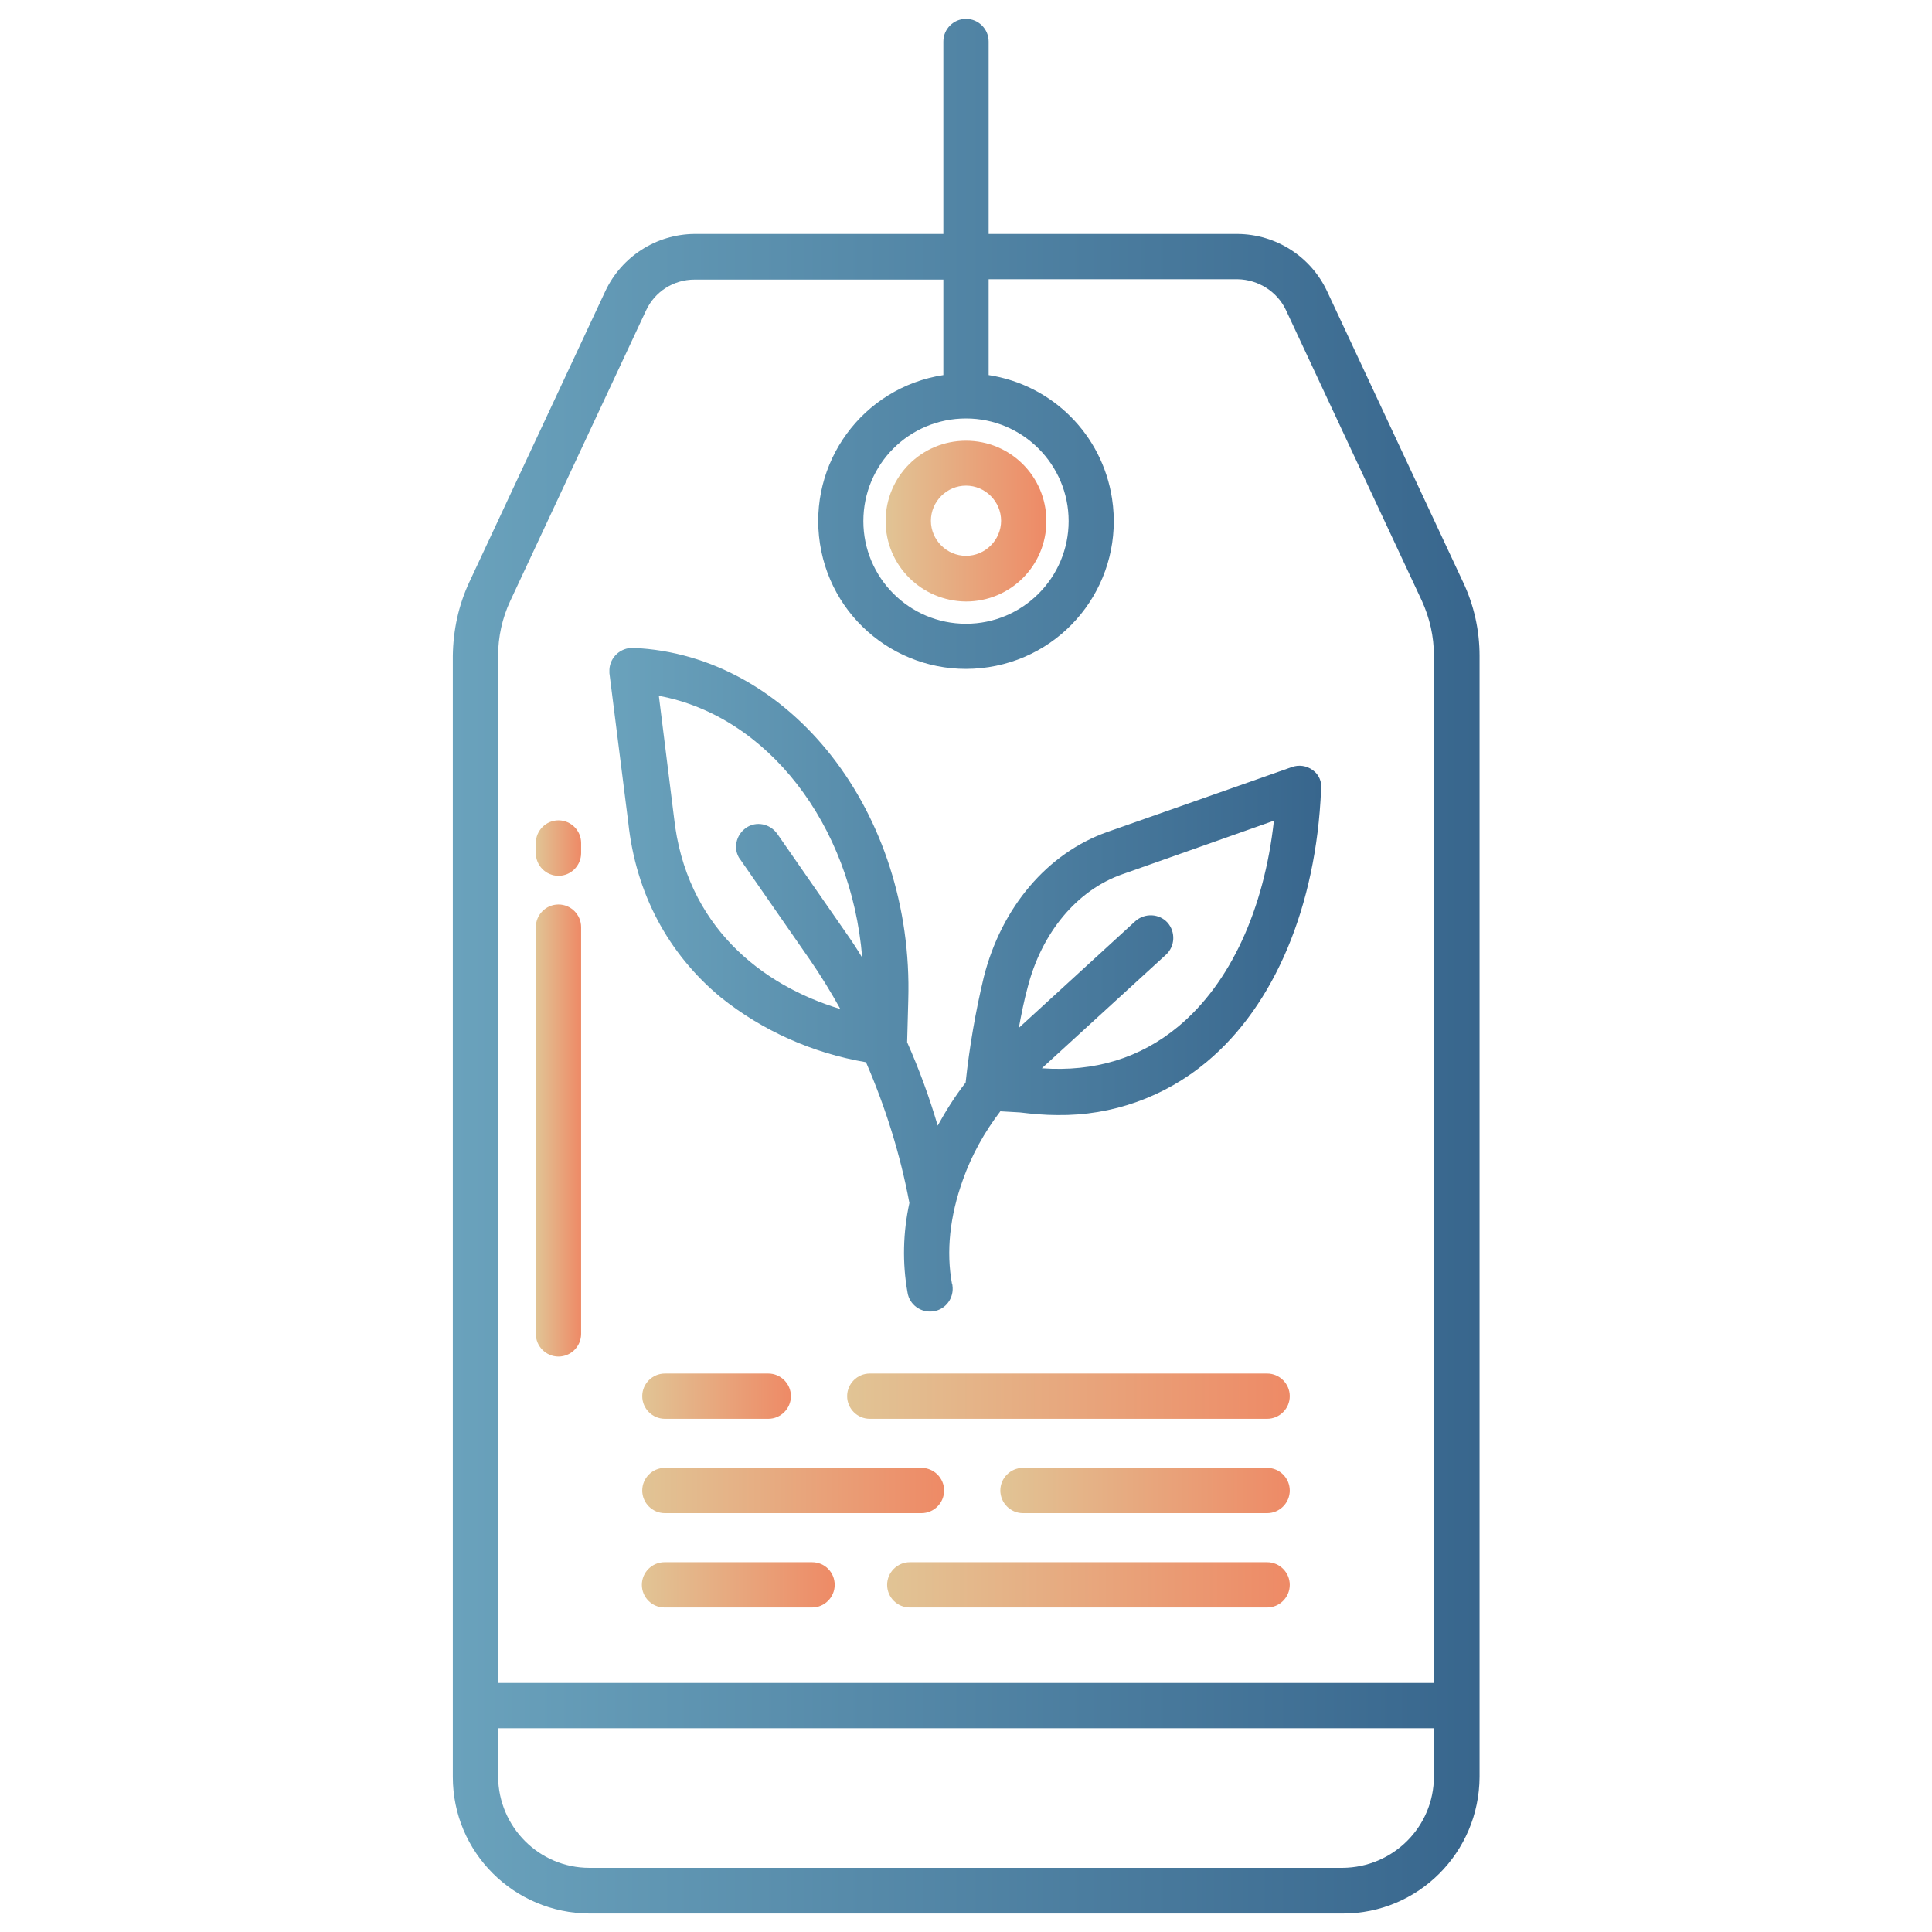 <?xml version="1.0" encoding="utf-8"?>
<!-- Generator: Adobe Illustrator 28.2.0, SVG Export Plug-In . SVG Version: 6.00 Build 0)  -->
<svg version="1.1" id="Layer_1" xmlns="http://www.w3.org/2000/svg" xmlns:xlink="http://www.w3.org/1999/xlink" x="0px" y="0px"
	 viewBox="0 0 512 512" style="enable-background:new 0 0 512 512;" xml:space="preserve">
<style type="text/css">
	.st0{fill:url(#SVGID_1_);}
	.st1{fill:url(#SVGID_00000081629515205923768350000002529874334041408132_);}
	.st2{fill:url(#SVGID_00000094598811137591060730000005971465730663265725_);}
	.st3{fill:url(#SVGID_00000106128472343656250710000017688549474809233540_);}
	.st4{fill:url(#SVGID_00000030481240819783379920000017748619728698789796_);}
	.st5{fill:url(#SVGID_00000161609447209695887130000001336929350251412404_);}
	.st6{fill:url(#SVGID_00000034781359319930191940000016798216043670132900_);}
	.st7{fill:url(#SVGID_00000021806180534315258210000000695367250176149898_);}
	.st8{fill:url(#SVGID_00000139975729285508432650000013223412094083307417_);}
	.st9{fill:url(#SVGID_00000140734619932141687490000012755574664955013284_);}
	.st10{fill:url(#SVGID_00000010274110227628676970000016722423729021174432_);}
</style>
<linearGradient id="SVGID_1_" gradientUnits="userSpaceOnUse" x1="161.661" y1="259.508" x2="350.332" y2="259.508">
	<stop  offset="0" style="stop-color:#6AA2BC"/>
	<stop  offset="1" style="stop-color:#38668D"/>
</linearGradient>
<path class="st0" d="M347.9,204.1c-1.6-1.2-3.7-1.5-5.6-0.8l-48.9,17.2c-15.8,5.6-28,19.9-32.7,38.5c-2.2,9.2-3.8,18.5-4.8,27.9
	c-2.8,3.6-5.2,7.4-7.4,11.4c-2.2-7.5-4.9-14.9-8.1-22.1l0.3-11.1c1.5-49.7-31.2-91.6-72.9-93.4c-3.3-0.1-6.1,2.4-6.3,5.7
	c0,0.3,0,0.7,0,1l5,39.6c2,18.7,10.5,34.7,24.5,46.3c11.1,8.9,24.4,14.8,38.5,17.2c5.2,12,9.1,24.5,11.5,37.3
	c-1.7,7.8-1.9,15.9-0.5,23.7c0.5,3.3,3.6,5.5,6.9,5c3.3-0.5,5.5-3.6,5-6.9c0-0.1,0-0.2-0.1-0.3c-1.6-8.6-0.6-18,2.9-27.7
	c2.3-6.5,5.7-12.6,9.9-18.1l5.2,0.3c3.3,0.4,6.6,0.7,9.9,0.7c14.5,0.2,28.5-4.8,39.6-14.1c18-15,29-41.3,30.3-72.1
	C350.4,207.2,349.5,205.2,347.9,204.1L347.9,204.1z M224.4,247.5L206,221c-1.9-2.7-5.6-3.5-8.3-1.6c-2.7,1.9-3.5,5.6-1.6,8.3
	c0,0,0.1,0.1,0.1,0.1l18.4,26.5c2.9,4.2,5.6,8.6,8.1,13.1c-20.9-6.3-41-22-44.1-50.9l-4-32.1c28.7,5.3,51,34,53.9,69.4
	C227.2,251.6,225.8,249.5,224.4,247.5L224.4,247.5z M312.3,272c-10.1,8.4-22.2,12.1-36.2,11.1l32.9-30.1c2.4-2.2,2.6-6,0.4-8.5
	c-2.2-2.4-6-2.6-8.5-0.4l-30.9,28.3c0.7-3.8,1.4-7.3,2.3-10.6c3.7-14.6,13.1-25.9,25.1-30.1l40.2-14.2
	C335,241.1,326,260.6,312.3,272L312.3,272z"/>
<linearGradient id="SVGID_00000005969909016707690310000003879544409394423956_" gradientUnits="userSpaceOnUse" x1="120" y1="256" x2="392" y2="256">
	<stop  offset="0" style="stop-color:#6AA2BC"/>
	<stop  offset="1" style="stop-color:#38668D"/>
</linearGradient>
<path style="fill:url(#SVGID_00000005969909016707690310000003879544409394423956_);" d="M351.7,77.2C347.4,68,338.2,62.1,328,62
	h-66V11c0-3.3-2.7-6-6-6c-3.3,0-6,2.7-6,6v51h-66c-10.1,0.1-19.3,6-23.6,15.2l-36,77c-2.9,6.2-4.3,12.8-4.4,19.6v297.1
	c0,20,16.2,36.1,36.2,36.2h199.7c20,0,36.1-16.2,36.2-36.2V173.8c0-6.8-1.5-13.5-4.4-19.6L351.7,77.2z M256,110.9
	c15,0,27.2,12.2,27.2,27.2c0,15-12.2,27.2-27.2,27.2s-27.2-12.2-27.2-27.2C228.8,123,241,110.9,256,110.9z M380,470.8
	c0,13.3-10.8,24.1-24.2,24.2H156.2c-13.3,0-24.1-10.8-24.2-24.2V458h248V470.8z M380,446H132V173.8c0-5,1.1-10,3.2-14.5l36-77
	c2.3-5,7.3-8.2,12.8-8.2h66v25.3c-21.4,3.3-36,23.3-32.7,44.7s23.3,36,44.7,32.7c21.4-3.3,36-23.3,32.7-44.7
	c-2.6-16.9-15.8-30.1-32.7-32.7V74h66c5.5,0.1,10.5,3.3,12.8,8.2l36,77c2.1,4.6,3.2,9.5,3.2,14.5L380,446z"/>
<linearGradient id="SVGID_00000088131224044376437380000004772636437313576598_" gradientUnits="userSpaceOnUse" x1="234.691" y1="138.047" x2="277.309" y2="138.047">
	<stop  offset="0" style="stop-color:#E1C495"/>
	<stop  offset="1" style="stop-color:#EE8A66"/>
</linearGradient>
<path style="fill:url(#SVGID_00000088131224044376437380000004772636437313576598_);" d="M256,159.4c11.8,0,21.3-9.5,21.3-21.3
	s-9.5-21.3-21.3-21.3c-11.8,0-21.3,9.5-21.3,21.3c0,0,0,0,0,0C234.7,149.8,244.2,159.3,256,159.4z M256,128.7c5.1,0,9.3,4.2,9.3,9.3
	s-4.2,9.3-9.3,9.3c-5.1,0-9.3-4.2-9.3-9.3C246.7,132.9,250.9,128.7,256,128.7z"/>
<linearGradient id="SVGID_00000167373692937919445910000005336913370903336624_" gradientUnits="userSpaceOnUse" x1="224.52" y1="370" x2="341.82" y2="370">
	<stop  offset="0" style="stop-color:#E1C495"/>
	<stop  offset="1" style="stop-color:#EE8A66"/>
</linearGradient>
<path style="fill:url(#SVGID_00000167373692937919445910000005336913370903336624_);" d="M335.8,364H230.5c-3.3,0-6,2.7-6,6
	s2.7,6,6,6h105.3c3.3,0,6-2.7,6-6S339.1,364,335.8,364z"/>
<linearGradient id="SVGID_00000026139583680600847920000015674836456015651480_" gradientUnits="userSpaceOnUse" x1="170.18" y1="370" x2="209.6" y2="370">
	<stop  offset="0" style="stop-color:#E1C495"/>
	<stop  offset="1" style="stop-color:#EE8A66"/>
</linearGradient>
<path style="fill:url(#SVGID_00000026139583680600847920000015674836456015651480_);" d="M176.2,376h27.4c3.3,0,6-2.7,6-6
	s-2.7-6-6-6h-27.4c-3.3,0-6,2.7-6,6S172.9,376,176.2,376z"/>
<linearGradient id="SVGID_00000169532350795286824970000003467537273478379139_" gradientUnits="userSpaceOnUse" x1="265.145" y1="395" x2="341.82" y2="395">
	<stop  offset="0" style="stop-color:#E1C495"/>
	<stop  offset="1" style="stop-color:#EE8A66"/>
</linearGradient>
<path style="fill:url(#SVGID_00000169532350795286824970000003467537273478379139_);" d="M335.8,389h-64.7c-3.3,0-6,2.7-6,6
	s2.7,6,6,6h64.7c3.3,0,6-2.7,6-6S339.1,389,335.8,389z"/>
<linearGradient id="SVGID_00000025442516807444103350000003543444893918319250_" gradientUnits="userSpaceOnUse" x1="170.18" y1="395" x2="250.221" y2="395">
	<stop  offset="0" style="stop-color:#E1C495"/>
	<stop  offset="1" style="stop-color:#EE8A66"/>
</linearGradient>
<path style="fill:url(#SVGID_00000025442516807444103350000003543444893918319250_);" d="M176.2,401h68c3.3,0,6-2.7,6-6s-2.7-6-6-6
	h-68c-3.3,0-6,2.7-6,6S172.9,401,176.2,401z"/>
<linearGradient id="SVGID_00000170238806173958453670000016624697356096987789_" gradientUnits="userSpaceOnUse" x1="235.1" y1="420" x2="341.82" y2="420">
	<stop  offset="0" style="stop-color:#E1C495"/>
	<stop  offset="1" style="stop-color:#EE8A66"/>
</linearGradient>
<path style="fill:url(#SVGID_00000170238806173958453670000016624697356096987789_);" d="M335.8,414h-94.7c-3.3,0-6,2.7-6,6
	s2.7,6,6,6h94.7c3.3,0,6-2.7,6-6S339.1,414,335.8,414z"/>
<linearGradient id="SVGID_00000078042472096605800210000000283760684243063224_" gradientUnits="userSpaceOnUse" x1="170.18" y1="420" x2="221.242" y2="420">
	<stop  offset="0" style="stop-color:#E1C495"/>
	<stop  offset="1" style="stop-color:#EE8A66"/>
</linearGradient>
<path style="fill:url(#SVGID_00000078042472096605800210000000283760684243063224_);" d="M215.2,414h-39.1c-3.3,0-6,2.7-6,6
	s2.7,6,6,6h39.1c3.3,0,6-2.7,6-6S218.6,414,215.2,414z"/>
<linearGradient id="SVGID_00000098928315283704895540000013263871614675037315_" gradientUnits="userSpaceOnUse" x1="142" y1="224.707" x2="154" y2="224.707">
	<stop  offset="0" style="stop-color:#E1C495"/>
	<stop  offset="1" style="stop-color:#EE8A66"/>
</linearGradient>
<path style="fill:url(#SVGID_00000098928315283704895540000013263871614675037315_);" d="M148,217.4c-3.3,0-6,2.7-6,6v2.7
	c0,3.3,2.7,6,6,6s6-2.7,6-6v-2.7C154,220.1,151.3,217.4,148,217.4z"/>
<linearGradient id="SVGID_00000090252321148116693300000004110141847483813265_" gradientUnits="userSpaceOnUse" x1="142" y1="299.587" x2="154" y2="299.587">
	<stop  offset="0" style="stop-color:#E1C495"/>
	<stop  offset="1" style="stop-color:#EE8A66"/>
</linearGradient>
<path style="fill:url(#SVGID_00000090252321148116693300000004110141847483813265_);" d="M148,239.7c-3.3,0-6,2.7-6,6v107.8
	c0,3.3,2.7,6,6,6s6-2.7,6-6V245.7C154,242.4,151.3,239.7,148,239.7L148,239.7z"/>
</svg>
